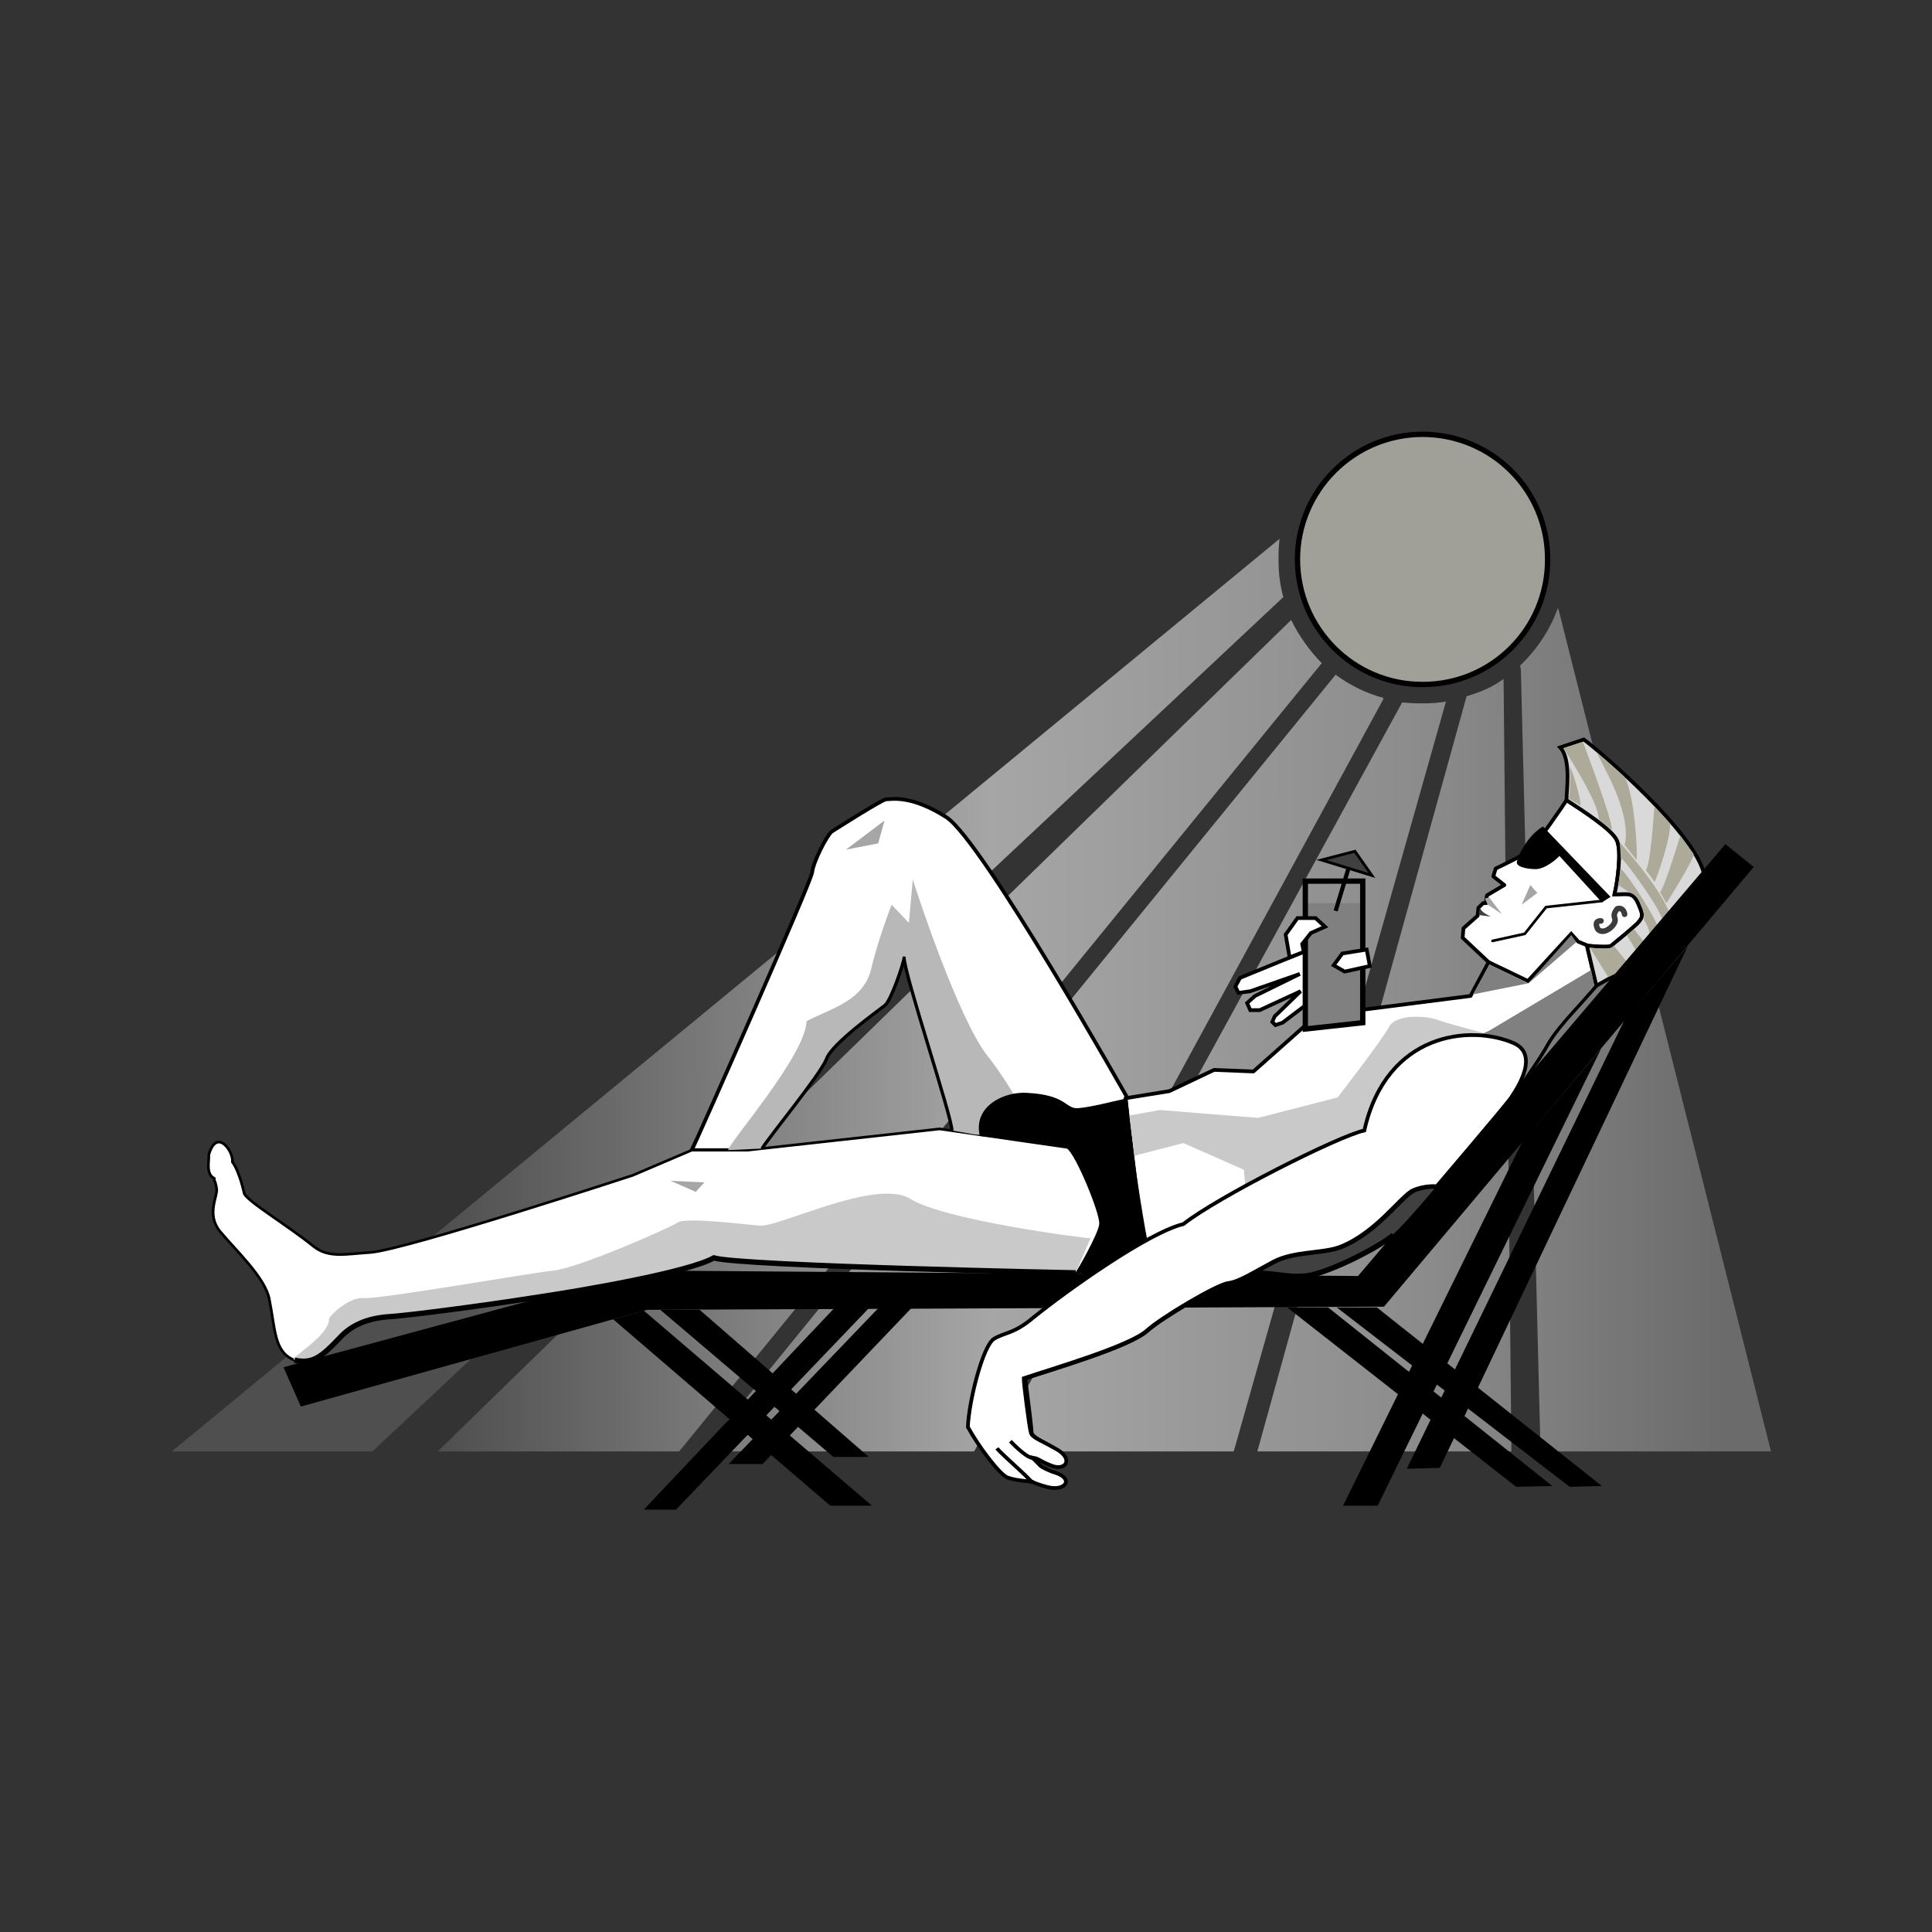 <svg:svg xmlns:svg="http://www.w3.org/2000/svg" enable-background="new 0 0 1163.542 784.375" height="1390.186" id="state_icons" version="1.1" viewBox="-115.849 -303.931 1390.186 1390.186" width="1390.186" x="0px" y="0px" xml:space="preserve">
<svg:rect x="-115.849" y="-303.931" width="1390.186" height="1390.186" fill="#333333" stroke="none"/>
<svg:g id="sun_rays">
	<svg:linearGradient gradientUnits="userSpaceOnUse" id="SVGID_1_" x1="201.752" x2="1123.627" y1="412.783" y2="410.699">
		<svg:stop offset="0" style="stop-color:#4F4F4F" />
		<svg:stop offset="0.429" style="stop-color:#A6A6A6" />
		<svg:stop offset="0.763" style="stop-color:#8C8C8C" />
		<svg:stop offset="1" style="stop-color:#6B6B6B" />
	</svg:linearGradient>
	<svg:path d="M807.564,125.758c-2.294-8.48-3.554-17.623-3.4-27.169c-0.153-4.629,0.164-9.294,0.568-13.584   v-1.131L7.791,740.443h144.336l656.002-615.252L807.564,125.758L807.564,125.758z" fill="url(#SVGID_1_)" />
	<svg:linearGradient gradientUnits="userSpaceOnUse" id="SVGID_2_" x1="201.818" x2="1123.694" y1="442.191" y2="440.107">
		<svg:stop offset="0" style="stop-color:#4F4F4F" />
		<svg:stop offset="0.429" style="stop-color:#A6A6A6" />
		<svg:stop offset="0.763" style="stop-color:#8C8C8C" />
		<svg:stop offset="1" style="stop-color:#6B6B6B" />
	</svg:linearGradient>
	<svg:path d="M835.298,173.302c-8.937-9.096-16.437-19.607-22.078-31.13l0,0L199.103,740.443h173.764   l461.866-566.574L835.298,173.302L835.298,173.302z" fill="url(#SVGID_2_)" />
	<svg:linearGradient gradientUnits="userSpaceOnUse" id="SVGID_3_" x1="201.863" x2="1123.738" y1="461.995" y2="459.911">
		<svg:stop offset="0" style="stop-color:#4F4F4F" />
		<svg:stop offset="0.429" style="stop-color:#A6A6A6" />
		<svg:stop offset="0.763" style="stop-color:#8C8C8C" />
		<svg:stop offset="1" style="stop-color:#6B6B6B" />
	</svg:linearGradient>
	<svg:path d="M879.445,198.206c-12.303-3.27-23.716-8.968-33.962-16.414v-0.567L389.849,740.443h195.273   l294.323-541.105V198.206L879.445,198.206z" fill="url(#SVGID_3_)" />
	<svg:linearGradient gradientUnits="userSpaceOnUse" id="SVGID_4_" x1="201.885" x2="1123.761" y1="471.918" y2="469.834">
		<svg:stop offset="0" style="stop-color:#4F4F4F" />
		<svg:stop offset="0.429" style="stop-color:#A6A6A6" />
		<svg:stop offset="0.763" style="stop-color:#8C8C8C" />
		<svg:stop offset="1" style="stop-color:#6B6B6B" />
	</svg:linearGradient>
	<svg:path d="M924.162,201.036c-5.585,0.785-11.039,1.223-16.418,1.133c-4.743,0.09-9.235-0.208-13.582-0.567   h-1.13L598.14,740.443h173.764l152.823-539.974L924.162,201.036L924.162,201.036z" fill="url(#SVGID_4_)" />
	<svg:linearGradient gradientUnits="userSpaceOnUse" id="SVGID_5_" x1="201.868" x2="1123.744" y1="464.266" y2="462.182">
		<svg:stop offset="0" style="stop-color:#4F4F4F" />
		<svg:stop offset="0.429" style="stop-color:#A6A6A6" />
		<svg:stop offset="0.763" style="stop-color:#8C8C8C" />
		<svg:stop offset="1" style="stop-color:#6B6B6B" />
	</svg:linearGradient>
	<svg:path d="M966.047,184.622c-8.469,6.133-16.25,9.298-26.604,12.453L788.883,740.443h182.824L966.047,184.622   L966.047,184.622z" fill="url(#SVGID_5_)" />
	<svg:linearGradient gradientUnits="userSpaceOnUse" id="SVGID_6_" x1="201.811" x2="1123.687" y1="439.051" y2="436.967">
		<svg:stop offset="0" style="stop-color:#4F4F4F" />
		<svg:stop offset="0.429" style="stop-color:#A6A6A6" />
		<svg:stop offset="0.763" style="stop-color:#8C8C8C" />
		<svg:stop offset="1" style="stop-color:#6B6B6B" />
	</svg:linearGradient>
	<svg:path d="M1005.1,133.681c-5.745,15.898-15.187,29.935-27.168,41.318l0.564,2.832l14.151,562.612h165.841   l-152.823-605.631" fill="url(#SVGID_6_)" />
</svg:g>
<svg:path d="M907.744,188.583c49.875,0.142,90.192-40.173,89.998-89.994  c0.194-49.645-40.123-89.96-89.998-89.996c-49.595,0.036-89.912,40.351-89.994,89.996  C817.832,148.41,858.149,188.725,907.744,188.583L907.744,188.583z" fill="#A09F98" stroke="#000000" stroke-width="3.83" />
<svg:path d="M695.492,486.306c0,0-104.074-184.66-130.181-202.065  c-26.316-16.875-40.434-12.84-43.583-13.02c-2.899,0.179-36.169,21.352-39.054,23.206c-3.164,2.179-13.249,21.335-14.151,29.434  c-1.114,8.033-83.788,194.545-86.601,199.801h40.19l10.186-1.133c4.866-8.152,42.169-53.52,46.415-64.523  c3.819-11.178,38.099-35.377,41.881-38.488c4.283-2.938,13.354-29.15,14.151-35.096c0.213,13.002,34.493,114.833,34.526,125.09  l24.906,3.961c5.308-3.131,28.962,1.986,59.628-7.346C684.473,496.792,695.492,486.306,695.492,486.306z" fill="#FFFFFF" stroke="#000000" stroke-width="2.681" />
<svg:path d="M708.144,611.388  c-0.266-10.309-14.151-125.082-14.151-125.082l31.5-5.094l32.261-15.285l28.302,1.133l45.281-40.186l110.935-14.154l13.019-24.334  l-18.678-17.547l0.568-6.792l10.187-9.054l0.568-5.662l3.393-3.395h2.264v-2.834l0.568-2.828l12.453-7.36l-7.927-6.225l1.698-5.662  c0,0,21.206-9.806,25.474-14.149c4.804-4.728,24.469-32.959,25.467-35.091c12.606,8.183,32.772,21.288,36.226,28.867  c3.603,7.543,0.58,29.726-1.698,39.053c9.838-0.252,13.369-1.768,16.982,6.229c3.441,8.14,4.201,9.649-0.568,14.712  c-5.315,5.017-17.162,14.597-18.678,15.85c-1.507,1.773-17.547,0-17.547,0l6.793,28.867c-0.438,0.658-15.449,17.365-19.242,21.51  c-3.277,3.719-11.425,12.953-15.85,20.939c-20.48,36.848-87.705,112.006-104.71,131.314c-9.24,9.854-52.591,34.049-75.847,35.096  c-14.032,0.576-107.542-2.836-107.542-2.836H708.144z" fill="#FFFFFF" stroke="#000000" stroke-linecap="round" stroke-linejoin="round" stroke-width="2.681" />
<svg:path d="M956.857,355.621l-8.491-1.128l0.568-5.662C949.821,351.306,951.082,352.815,956.857,355.621  L956.857,355.621z" fill="#404040" />
<svg:path d="M1043.023,341.408l-48.64-50.641c-11.244,6.692-17.837,20.962-18.716,25.168c-1.137,3.859,7.316,5.523,13.472,5.523  c6.75,0,15.134-7.21,17.094-9.484l30.562,33.395L1043.023,341.408L1043.023,341.408z" />
<svg:polyline fill="none" points="  1036.795,344.37 996.608,348.764 981.328,368.008 958.12,373.104 " stroke="#000000" stroke-linecap="round" stroke-linejoin="round" stroke-width="1.915" />
<svg:polygon fill="#A6A6A6" points="964.913,353.859 954.591,346.937 952.591,342.603 955.659,341.775 964.913,353.859 " />
<svg:polygon fill="#A6A6A6" points="985.289,332.915 990.384,338.575 979.061,347.064 985.289,332.915 " />
<svg:path d="M1050.946,395.175l-18.112,10.189l-6.793-28.867  c0,0,16.04,1.773,17.547,0c1.516-1.253,13.362-10.833,18.678-15.85c4.77-5.063,4.01-6.572,0.568-14.712  c-3.613-7.996-7.145-6.481-16.982-6.229c2.278-9.327,5.301-31.51,1.698-39.053c-3.453-7.579-23.619-20.684-36.226-28.867  c0.008-6.941,3.535-29.122-4.529-37.924l16.982-5.662c9.733,6.904,80.811,67.397,86.602,97.354L1050.946,395.175L1050.946,395.175z" fill="#D9D9D9" stroke="#000000" stroke-width="2.681" />
<svg:path d="M1028.239,378.064c7.4,0.395,14.848,1.718,17.047-1.566l9.622,11.888l-5.096,6.79l-8.487,3.961" fill="#ADAA99" />
<svg:polyline fill="#ADAA99" points="1054.778,369.075 1059.869,364.547 1067.36,374.237 1061.701,380.459 " />
<svg:path d="M1050.248,321.227c6.19,4.627,26.614,38.389,26.733,41.688l-5.659,6.226  c-1.01-6.499-2.541-8.011-4.225-11.321c0.677-3.744-2.084-17.345-10.557-19.612l-7.927-5.293" fill="#ADAA99" />
<svg:path d="M1049.684,302.22c0,0,29.194,32.193,35.79,51.073l-5.096,5.662c0.517-5.888-23.933-40.168-29.996-45.846" fill="#ADAA99" />
<svg:path d="M1083.206,345.937c1.22-1.943,19.859-31.171,19.612-35.462l-9.556-13.084  c-0.782,2.248-10.857,36.015-14.583,40.62L1083.206,345.937L1083.206,345.937z" fill="#ADAA99" />
<svg:path d="M1074.719,330.652c1.642-2.791,11.713-31.527,11.186-41.885l-11.319-12.453  c-0.756,9.202-2.762,40.959-6.095,45.848L1074.719,330.652L1074.719,330.652z" fill="#ADAA99" />
<svg:path d="M1061.701,314.804c1.047-3.582-1.312-47.095-8.557-59.629c-4.255-4.216-19.742-17.283-19.742-17.283  c1.62,5.284,25.313,42.078,19.807,66.155L1061.701,314.804L1061.701,314.804z" fill="#ADAA99" />
<svg:path d="M1044.023,293.229c0.063-8.222-18.584-57.119-20.944-63.392l-13.949,4.528  c9.263,14.348,25.381,41.064,25.272,50.376C1034.511,286.52,1044.023,293.229,1044.023,293.229L1044.023,293.229z" fill="#ADAA99" />
<svg:path d="M1021.515,275.749c-0.105-6.365-5.648-24.513-7.923-28.302c0.763,3.285,0.258,20.424-0.569,23.208  L1021.515,275.749L1021.515,275.749z" fill="#ADAA99" />
<svg:polyline fill="none" points="955.289,388.386 983.591,401.968 1014.722,368.008   1019.816,373.67 1026.541,376.431 " stroke="#000000" stroke-width="2.681" />
<svg:polygon fill="#808080" points="1018.316,374.037 1014.786,368.877 983.789,403.839 " />
<svg:polygon fill="#808080" points="955.857,390.083 943.97,411.593 983.591,403.667 955.857,390.083 " />
<svg:polygon fill="#FFFFFF" points="823.41,380.459 776.43,399.701 773.037,405.933   775.301,410.46 783.792,409.326 819.448,396.876 787.188,412.72 781.524,417.814 783.792,422.91 790.581,422.91 820.017,409.326   801.336,427.439 799.638,431.4 801.904,433.667 806.999,431.964 823.41,419.517 823.41,380.459 " stroke="#000000" stroke-width="2.681" />
<svg:path d="M843.789,381.026" />
<svg:polygon fill="#808080" points="864.729,431.964 864.729,345.937 823.41,345.937 823.41,436.496 864.729,431.964 " />
<svg:g>
	<svg:polygon fill="#404040" points="835.004,314.883 859.085,308.617 871.294,326.012  " />
	<svg:path d="M858.665,309.76l10.137,14.441l-30.13-9.239L858.665,309.76 M859.505,307.475l-28.169,7.33l42.45,13.018L859.505,307.475   L859.505,307.475z" />
</svg:g>
<svg:line fill="none" stroke="#000000" stroke-width="3" x1="845.221" x2="854.276" y1="351.525" y2="321.529" />
<svg:path d="M42.317,581.964c-9.867-12.322-1.398-25.182-2.263-30.568  c-1.481-7.984-1.732-4.176-1.698-7.355c-6.12-3.291-3.767-11.521-3.962-16.418v-0.564c5.716-20.051,17.997-2.141,16.979,5.096  c5.308,7.301,8.491,22.639,8.491,22.639c1.859,5.523,31.489,23.098,50.373,38.488c10.889,8.113,22.396,5.166,40.755,3.961  c26.058-2.211,188.479-55.467,188.479-55.467l42.45-18.113h40.19l138.104-15.285l98.192,14.152l23.207,54.34l-22.482,35.088  c0,0-241.125-4.824-261.362-10.754c-17.854,10.119-92.234,23.242-130.749,28.867c-33.513,5.289-90.477,12.85-104.71,13.582  c-13.994,1.283-25.085,5.818-33.394,14.717c-7.668,8.02-19.8,21.326-32.828,16.418c-14.821-5.652-13.808-22.291-18.113-43.588  C75.229,615.478,53.548,595.537,42.317,581.964L42.317,581.964z" fill="#FFFFFF" stroke="#000000" stroke-width="1.915" />
<svg:polygon fill="#A6A6A6" points="366.642,545.732 384.754,553.662 390.979,546.869 366.642,545.732 " />
<svg:polygon fill="#A6A6A6" points="492.861,307.446 520.595,286.504 516.068,302.918 492.861,307.446 " />
<svg:polygon points="88.164,679.882 345.701,610.263 861.333,614.224 1125.66,303.485 1146.035,319.899 880.011,636.294   349.662,638.562 100.617,708.179 88.164,679.882 " />
<svg:line x1="88.164" x2="345.701" y1="679.882" y2="610.263" />
<svg:polygon points="511.542,779.498 347.396,639.123 325.321,645.355 481.542,779.498 511.542,779.498 " />
<svg:polygon points="1036.795,765.349 874.916,636.863 846.049,636.863 1013.592,765.91 1036.795,765.349 " />
<svg:polygon points="370.606,782.324 509.275,637.431 484.369,637.431 347.396,782.324 370.606,782.324 " />
<svg:path d="M466.257,708.746" />
<svg:polygon points="875.484,779.498 1036.23,450.642 979.63,517.433 850.578,779.498 875.484,779.498 " />
<svg:path d="M936.047,708.746" />
<svg:polygon points="509.275,744.402 387.582,638.562 359.284,638.562 483.809,744.402 509.275,744.402 " />
<svg:polygon points="432.863,749.496 539.841,637.431 516.068,637.431 408.526,749.496 432.863,749.496 " />
<svg:polygon points="920.197,752.324 1098.491,377.064 1053.209,429.703 896.429,752.892 920.197,752.324 " />
<svg:polygon points="1001.139,765.349 839.828,636.863 810.392,636.863 975.1,765.91 1001.139,765.349 " />
<svg:path d="M569.272,509.511c-0.033-10.258-34.313-112.088-34.526-125.09c-0.797,5.946-9.868,32.159-14.151,35.096  c-3.782,3.111-38.062,27.311-41.881,38.488c-4.246,11.004-41.549,56.371-46.415,64.523l-24.337,1.133  c2.233-7.271,55.415-67.76,56.601-92.822c17.466-9.217,40.654-14.26,46.411-37.362c4.594-20.185,14.716-46.413,14.716-46.413  l12.453,13.023l2.831-31.134c3.061,9.995,32.298,98.722,53.205,126.22c12.969,16.051,24.337,36.793,24.337,36.793  c-5.925,4.262-18.022,11.316-20.944,18.109c-1.616,3.801-12.449,2.262-12.449,2.262L569.272,509.511L569.272,509.511z" fill="#B8B8B8" />
<svg:path d="M569.272,509.511c-0.033-10.258-34.313-112.088-34.526-125.09  c-0.797,5.946-9.868,32.159-14.151,35.096c-3.782,3.111-38.062,27.311-41.881,38.488c-4.246,11.004-41.549,56.371-46.415,64.523" fill="none" stroke="#000000" stroke-width="2" />
<svg:path d="M658.134,611.957c0,0-240.125-4.824-260.362-10.754c-17.854,10.119-92.234,23.242-130.749,28.867  c-33.513,5.289-90.477,12.85-104.71,13.582c-13.994,1.283-25.085,5.818-33.394,14.717c-13.44,14.133-19.669,19.332-32.828,16.418  c-5.114-1.219,25.007-16.744,24.901-30c1.616-3.383,14.72-15.48,24.906-14.717c9.98,1.258,118.865-17.902,136.974-19.807  c18.188-2.129,82.711-30.355,88.864-34.531c5.944-3.891,45.263,1.148,59.433,2.264c14.062,0.9,83.628-34.385,108.106-19.246  C563.19,573.863,663,586.962,668.892,587.052L658.134,611.957L658.134,611.957z" fill="#C9C9C9" />
<svg:path d="M923.028,543.472c-17.637,21.121-32.933,38.426-37.923,41.885c-13.886,11.371-49.797,28.553-63.395,29.436  c-14.009,1.09-12.998-0.924-36.225-1.701l-1.694-22.074C790.192,589.513,920.126,551.691,923.028,543.472L923.028,543.472z" fill="#404040" />
<svg:path d="M782.658,582.525l-3.396-44.717l-43.583-19.242l-35.092,9.057l-3.961-28.867l22.069-3.961l70.752,5.66  l57.17-14.717c0,0,31.497-40.557,36.79-50.373c4.788-10.346,28.986-8.334,36.225-5.094c6.453,2.629,72.45,19.807,72.45,19.807  c-6.011,11.338-37.792,51.82-66.79,86.033C903.641,540.005,782.658,582.525,782.658,582.525L782.658,582.525z" fill="#C9C9C9" />
<svg:path d="M787.188,611.957c23.005,1.221,21.999,3.24,36.222,2.268  c13.384-1.002,49.291-18.188,63.394-29.432 M658.134,611.957c0,0-240.125-4.824-260.362-10.754  c-17.854,10.119-92.234,23.242-130.749,28.867c-33.513,5.289-90.477,12.85-104.71,13.582c-13.994,1.283-25.085,5.818-33.394,14.717  c-13.44,14.133-19.669,19.332-32.828,16.418 M917.934,549.697c0,0-8.181-1.039-16.979,2.832c-9.345,4.193-26.484,30.4-52.64,40.752  c-13.167,4.775-33.33,2.756-48.678,10.754c-14.926,8.146-23.971,14.186-32.26,15.285c-7.841,0.916-48.147,24.92-58.3,33.957  c-12.053,11.32-67.501,27.449-88.864,34.527c1.197,7.037,4.979,34.762,5.095,39.053c0.468,5.092,20.301,11.338,11.319,10.189" fill="none" stroke="#000000" stroke-width="3.83" />
<svg:path d="M970.005,488.001c-12.737,15.662-27.483,34.441-50.938,61.695c0,0-8.054-1.039-16.983,2.832  c-9.217,4.193-26.356,30.4-52.639,40.752c-13.037,4.775-33.203,2.756-48.109,10.754c-15.363,8.146-24.412,14.186-32.26,15.285  c-8.282,0.916-48.581,24.92-58.868,33.957c-11.922,11.32-67.37,27.449-88.296,34.527c0.76,7.037,4.541,34.762,4.526,39.053  c0.603,5.092,20.432,11.338,11.323,10.189c-9.038-0.867-26.178-1.877-26.039-22.076c-0.139-20.129-4.171-40.297,13.018-38.488  c17.088,2.229,76.572-24.992,86.602-33.955c10.134-9.188,39.367-36.404,41.316-41.324c11.158,1.893,40.396-1.133,46.414-10.186  c6.083-9.09,49.434-20.186,59.433-28.303c10.164-8.012,27.304-30.191,29.433-33.957c1.903-4.299,71.137-24.268,82.636-41.887  c13.426-20.207,15.823-31.635,4.526-39.057c-0.946-0.732-1.422-0.982-1.13-1.129C984.316,452.591,987.512,462.074,970.005,488.001  L970.005,488.001z" fill="#D9D9D9" />
<svg:path d="M919.067,549.697c0,0-8.054-1.039-16.983,2.832  c-9.217,4.193-26.356,30.4-52.639,40.752c-13.037,4.775-33.203,2.756-48.109,10.754c-15.363,8.146-24.412,14.186-32.26,15.285  c-8.282,0.916-48.581,24.92-58.868,33.957c-11.922,11.32-67.37,27.449-88.296,34.527c0.76,7.037,4.541,34.762,4.526,39.053  c0.603,5.092,20.432,11.338,11.323,10.189" fill="none" stroke="#000000" stroke-width="2.681" />
<svg:polygon fill="none" points="864.729,431.964 864.729,330.085 823.41,330.085   823.41,436.496 864.729,431.964 " stroke="#000000" stroke-width="3.83" />
<svg:path d="M977.932,476.117c5.457-7.729,14.573-21.598,18.311-28.303c4.425-7.986,13.572-18.221,16.85-21.939  c3.793-4.145,17.805-19.852,18.242-20.51l-2.268-11.321l-73.209,43.581l-7.358,3.396c11.918,1.266,16.456,3.285,24.337,5.664  C985.607,450.115,984.111,464.974,977.932,476.117L977.932,476.117z" fill="#808080" />
<svg:path d="M973.405,446.685c-30.884-13.471-91.629-7.924-107.546,62.826  c-18.363,3.855-106.075,48.217-130.181,67.357c-25.295,6.061-83.628,47.572-108.106,67.35  c-13.976,11.805-20.021,10.293-28.299,15.283c-7.855,5.096-17.937,44.414-18.678,63.398c7.796,14.285,22.849,33.977,28.299,36.221  c5.289,2.051,13.459,2.734,15.846,2.828c3.266-0.221-0.041,0.588,12.456,3.961c13.336,3.854,20.234-5.693,6.222-10.182  c-4.104-1.088-10.931-4.533-11.316-5.664c-7.126-7.406-5.663-5.094-5.663-5.094c5.309,0.279,4.298,1.791,14.151,5.664  c10.313,4.191,15.938-4.531,4.53-11.324c-11.357-6.662-18.416-8.678-19.246-12.453c-1.183-4.291-5.215-36.053-5.096-39.053  c21.05-7.078,76.502-23.207,88.865-34.527c9.842-9.037,50.141-33.041,58.299-33.957c7.972-1.1,17.024-7.139,32.26-15.285  c15.034-7.998,35.196-5.979,48.113-10.754c26.402-10.352,43.542-36.559,52.64-40.752c9.052-3.871,16.979-2.832,16.979-2.832  s49.116-57.621,53.204-63.391C972.01,484.63,993.964,455.798,973.405,446.685L973.405,446.685z" fill="#FFFFFF" stroke="#000000" stroke-width="2.681" />
<svg:polygon fill="#FFFFFF" points="867.562,379.326 869.82,391.216 851.712,395.175   843.789,390.649 850.014,382.16 867.562,379.326 " stroke="#000000" stroke-width="2.681" />
<svg:polygon fill="#FFFFFF" points="809.259,368.575 817.75,356.687 830.768,356.687   837.561,362.916 827.371,367.442 821.146,375.365 822.28,381.026 812.09,384.987 809.259,368.575 " stroke="#000000" stroke-width="2.681" />
<svg:path d="M611.157,733.082c0,0,10.504,11.162,15.281,11.889 M601.532,738.177  c2.496,3.805,31.599,28.471,23.208,23.771" fill="none" stroke="#000000" stroke-width="2.681" />
<svg:path d="M658.134,611.957c0,0,16.292-27.678,16.982-35.088s-16.771-49.938-23.207-54.34s-47.545-7.359-47.545-7.359l-15.186-1.697  c-5.039-21.68,17.868-32.236,34.294-31.014c28.407,1.498,27.334,11.666,36.334,11s22.666-4.332,35.686-7.152  c4.647,52.486,14.151,102.082,14.151,102.082l-40.837,25.07L658.134,611.957L658.134,611.957z" />
<svg:path d="M1053.14,353.959  c0,0-0.5-5.25-5.25-4c-4.75,6,0.01,6.263-2.25,10.5c-2,3.75-8.25,8-11.75,4.25c0,0-3.5-6.25,2.25-6" fill="none" stroke="#3B3B3B" stroke-linecap="round" stroke-linejoin="round" stroke-width="4" />
</svg:svg>